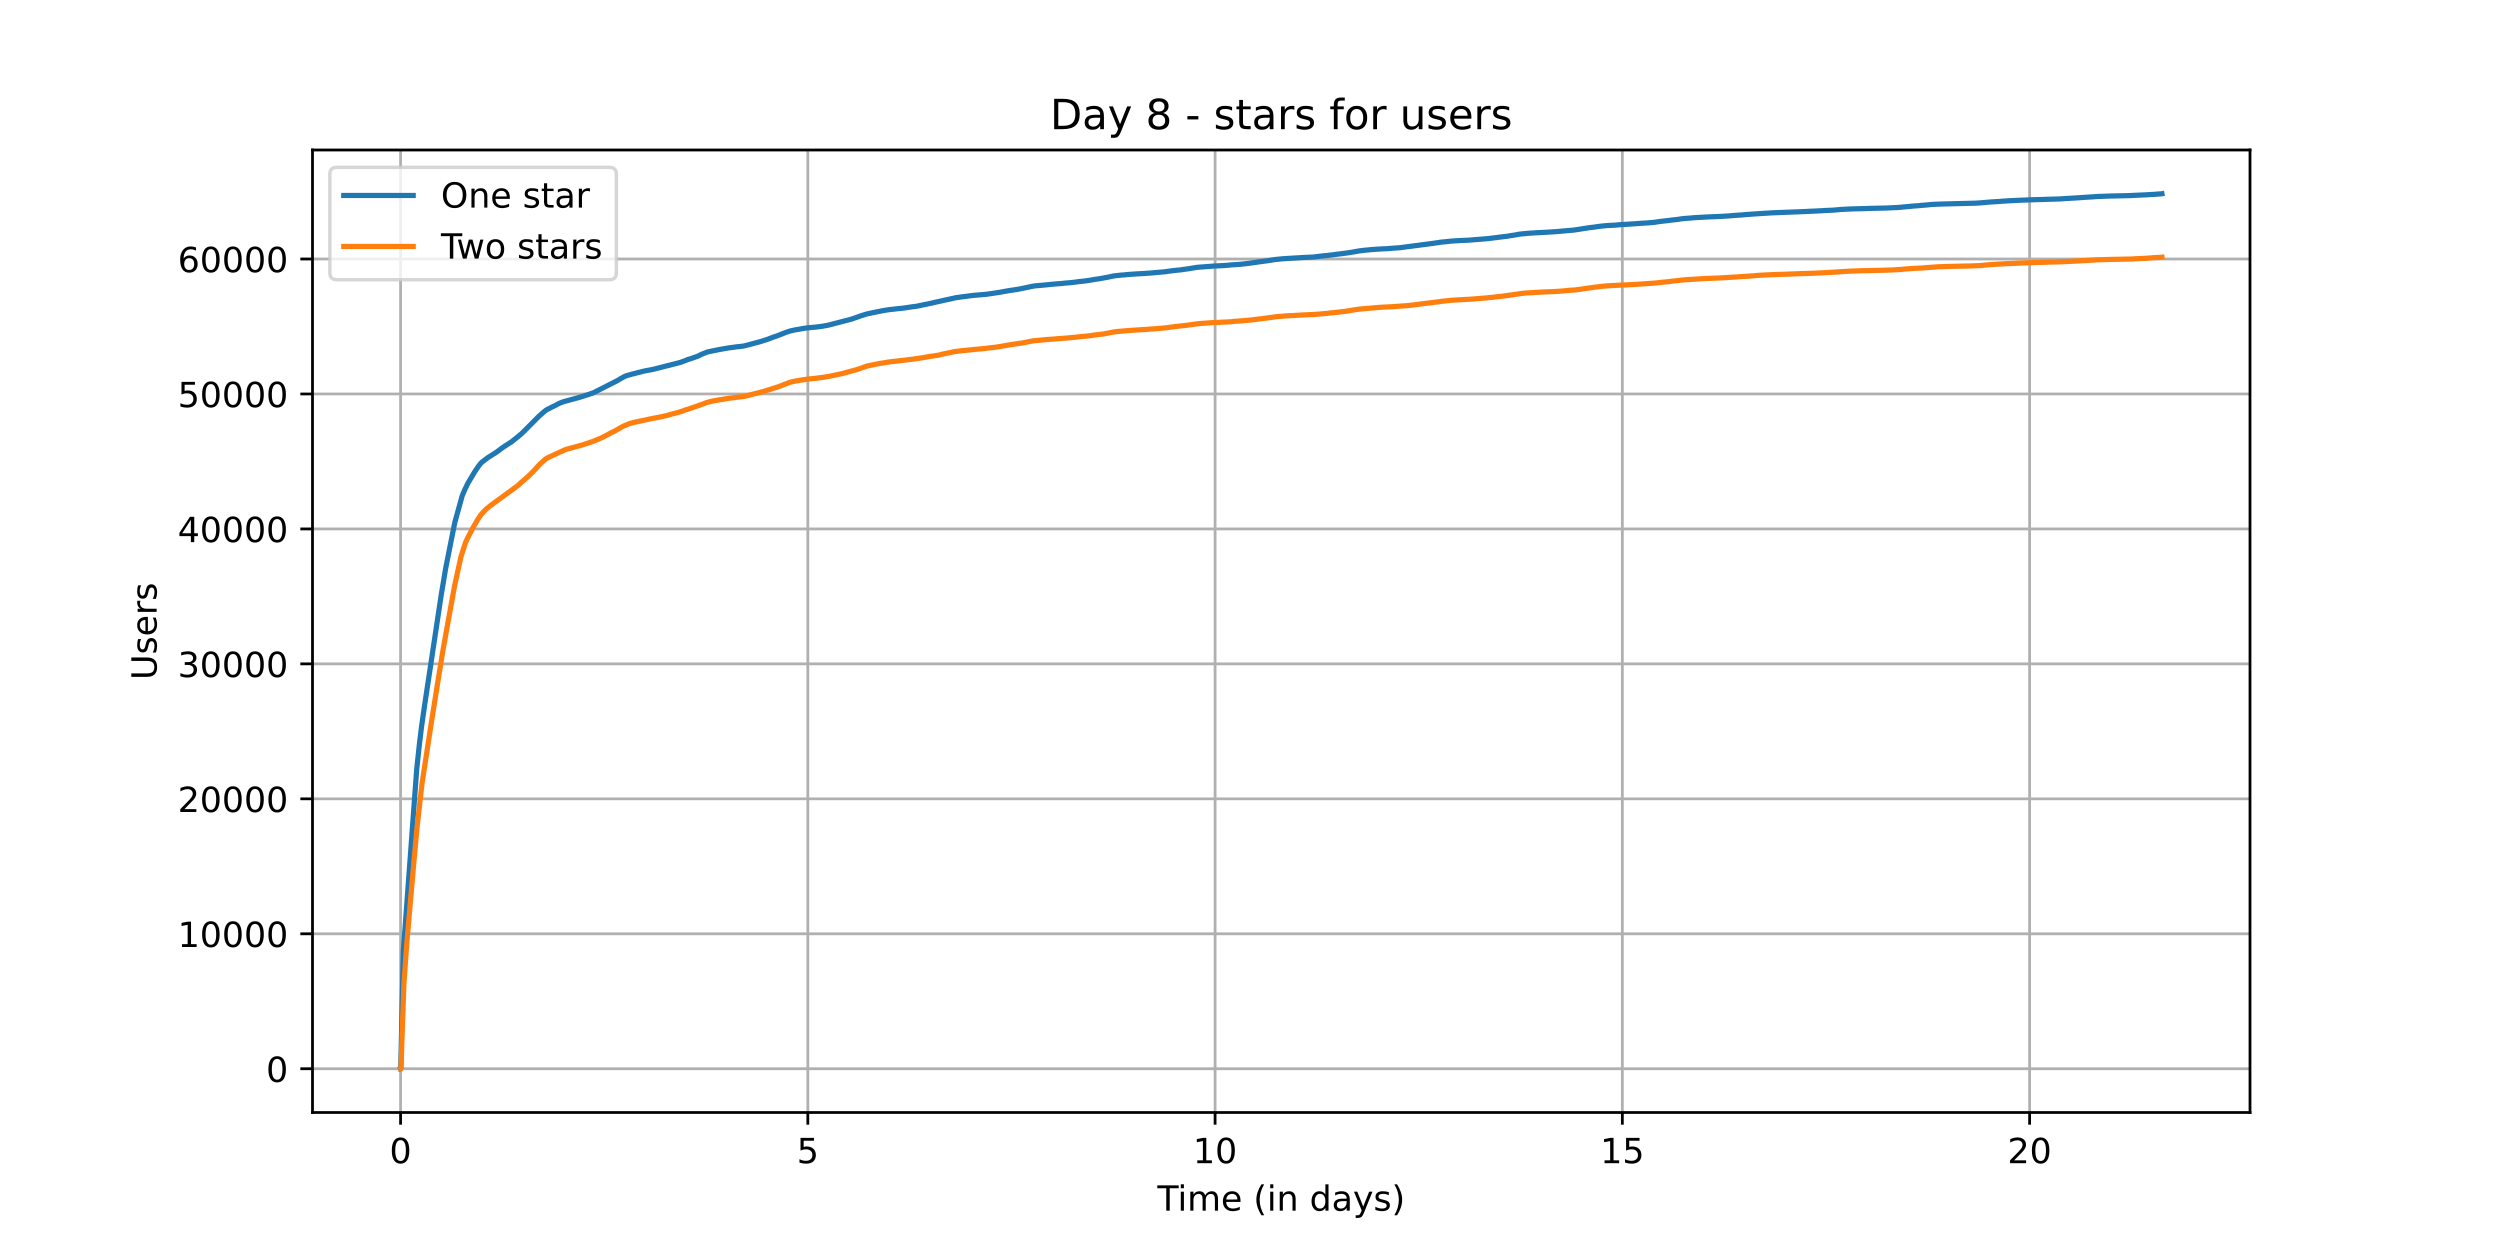 <?xml version="1.0" encoding="utf-8" standalone="no"?>
<!DOCTYPE svg PUBLIC "-//W3C//DTD SVG 1.1//EN"
  "http://www.w3.org/Graphics/SVG/1.1/DTD/svg11.dtd">
<!-- Created with matplotlib (https://matplotlib.org/) -->
<svg height="360pt" version="1.1" viewBox="0 0 720 360" width="720pt" xmlns="http://www.w3.org/2000/svg" xmlns:xlink="http://www.w3.org/1999/xlink">
 <defs>
  <style type="text/css">*{stroke-linecap:butt;stroke-linejoin:round;}</style>
 </defs>
 <g id="figure_1">
  <g id="patch_1">
   <path d="M 0 360 
L 720 360 
L 720 0 
L 0 0 
z
" style="fill:#ffffff;"/>
  </g>
  <g id="axes_1">
   <g id="patch_2">
    <path d="M 90 320.4 
L 648 320.4 
L 648 43.2 
L 90 43.2 
z
" style="fill:#ffffff;"/>
   </g>
   <g id="matplotlib.axis_1">
    <g id="xtick_1">
     <g id="line2d_1">
      <path clip-path="url(#p1b3bdd4fdf)" d="M 115.364 320.4 
L 115.364 43.2 
" style="fill:none;stroke:#b0b0b0;stroke-linecap:square;stroke-width:0.8;"/>
     </g>
     <g id="line2d_2">
      <defs>
       <path d="M 0 0 
L 0 3.5 
" id="m5a3ce82fba" style="stroke:#000000;stroke-width:0.8;"/>
      </defs>
      <g>
       <use style="stroke:#000000;stroke-width:0.8;" x="115.364" xlink:href="#m5a3ce82fba" y="320.4"/>
      </g>
     </g>
     <g id="text_1">
      <!-- 0 -->
      <g transform="translate(112.182 334.998)scale(0.1 -0.1)">
       <defs>
        <path d="M 31.781 66.406 
Q 24.172 66.406 20.328 58.906 
Q 16.5 51.422 16.5 36.375 
Q 16.5 21.391 20.328 13.891 
Q 24.172 6.391 31.781 6.391 
Q 39.453 6.391 43.281 13.891 
Q 47.125 21.391 47.125 36.375 
Q 47.125 51.422 43.281 58.906 
Q 39.453 66.406 31.781 66.406 
z
M 31.781 74.219 
Q 44.047 74.219 50.516 64.516 
Q 56.984 54.828 56.984 36.375 
Q 56.984 17.969 50.516 8.266 
Q 44.047 -1.422 31.781 -1.422 
Q 19.531 -1.422 13.062 8.266 
Q 6.594 17.969 6.594 36.375 
Q 6.594 54.828 13.062 64.516 
Q 19.531 74.219 31.781 74.219 
z
" id="DejaVuSans-48"/>
       </defs>
       <use xlink:href="#DejaVuSans-48"/>
      </g>
     </g>
    </g>
    <g id="xtick_2">
     <g id="line2d_3">
      <path clip-path="url(#p1b3bdd4fdf)" d="M 232.654 320.4 
L 232.654 43.2 
" style="fill:none;stroke:#b0b0b0;stroke-linecap:square;stroke-width:0.8;"/>
     </g>
     <g id="line2d_4">
      <g>
       <use style="stroke:#000000;stroke-width:0.8;" x="232.654" xlink:href="#m5a3ce82fba" y="320.4"/>
      </g>
     </g>
     <g id="text_2">
      <!-- 5 -->
      <g transform="translate(229.473 334.998)scale(0.1 -0.1)">
       <defs>
        <path d="M 10.797 72.906 
L 49.516 72.906 
L 49.516 64.594 
L 19.828 64.594 
L 19.828 46.734 
Q 21.969 47.469 24.109 47.828 
Q 26.266 48.188 28.422 48.188 
Q 40.625 48.188 47.75 41.5 
Q 54.891 34.812 54.891 23.391 
Q 54.891 11.625 47.562 5.094 
Q 40.234 -1.422 26.906 -1.422 
Q 22.312 -1.422 17.547 -0.641 
Q 12.797 0.141 7.719 1.703 
L 7.719 11.625 
Q 12.109 9.234 16.797 8.062 
Q 21.484 6.891 26.703 6.891 
Q 35.156 6.891 40.078 11.328 
Q 45.016 15.766 45.016 23.391 
Q 45.016 31 40.078 35.438 
Q 35.156 39.891 26.703 39.891 
Q 22.75 39.891 18.812 39.016 
Q 14.891 38.141 10.797 36.281 
z
" id="DejaVuSans-53"/>
       </defs>
       <use xlink:href="#DejaVuSans-53"/>
      </g>
     </g>
    </g>
    <g id="xtick_3">
     <g id="line2d_5">
      <path clip-path="url(#p1b3bdd4fdf)" d="M 349.945 320.4 
L 349.945 43.2 
" style="fill:none;stroke:#b0b0b0;stroke-linecap:square;stroke-width:0.8;"/>
     </g>
     <g id="line2d_6">
      <g>
       <use style="stroke:#000000;stroke-width:0.8;" x="349.945" xlink:href="#m5a3ce82fba" y="320.4"/>
      </g>
     </g>
     <g id="text_3">
      <!-- 10 -->
      <g transform="translate(343.582 334.998)scale(0.1 -0.1)">
       <defs>
        <path d="M 12.406 8.297 
L 28.516 8.297 
L 28.516 63.922 
L 10.984 60.406 
L 10.984 69.391 
L 28.422 72.906 
L 38.281 72.906 
L 38.281 8.297 
L 54.391 8.297 
L 54.391 0 
L 12.406 0 
z
" id="DejaVuSans-49"/>
       </defs>
       <use xlink:href="#DejaVuSans-49"/>
       <use x="63.623" xlink:href="#DejaVuSans-48"/>
      </g>
     </g>
    </g>
    <g id="xtick_4">
     <g id="line2d_7">
      <path clip-path="url(#p1b3bdd4fdf)" d="M 467.235 320.4 
L 467.235 43.2 
" style="fill:none;stroke:#b0b0b0;stroke-linecap:square;stroke-width:0.8;"/>
     </g>
     <g id="line2d_8">
      <g>
       <use style="stroke:#000000;stroke-width:0.8;" x="467.235" xlink:href="#m5a3ce82fba" y="320.4"/>
      </g>
     </g>
     <g id="text_4">
      <!-- 15 -->
      <g transform="translate(460.873 334.998)scale(0.1 -0.1)">
       <use xlink:href="#DejaVuSans-49"/>
       <use x="63.623" xlink:href="#DejaVuSans-53"/>
      </g>
     </g>
    </g>
    <g id="xtick_5">
     <g id="line2d_9">
      <path clip-path="url(#p1b3bdd4fdf)" d="M 584.526 320.4 
L 584.526 43.2 
" style="fill:none;stroke:#b0b0b0;stroke-linecap:square;stroke-width:0.8;"/>
     </g>
     <g id="line2d_10">
      <g>
       <use style="stroke:#000000;stroke-width:0.8;" x="584.526" xlink:href="#m5a3ce82fba" y="320.4"/>
      </g>
     </g>
     <g id="text_5">
      <!-- 20 -->
      <g transform="translate(578.163 334.998)scale(0.1 -0.1)">
       <defs>
        <path d="M 19.188 8.297 
L 53.609 8.297 
L 53.609 0 
L 7.328 0 
L 7.328 8.297 
Q 12.938 14.109 22.625 23.891 
Q 32.328 33.688 34.812 36.531 
Q 39.547 41.844 41.422 45.531 
Q 43.312 49.219 43.312 52.781 
Q 43.312 58.594 39.234 62.25 
Q 35.156 65.922 28.609 65.922 
Q 23.969 65.922 18.812 64.312 
Q 13.672 62.703 7.812 59.422 
L 7.812 69.391 
Q 13.766 71.781 18.938 73 
Q 24.125 74.219 28.422 74.219 
Q 39.75 74.219 46.484 68.547 
Q 53.219 62.891 53.219 53.422 
Q 53.219 48.922 51.531 44.891 
Q 49.859 40.875 45.406 35.406 
Q 44.188 33.984 37.641 27.219 
Q 31.109 20.453 19.188 8.297 
z
" id="DejaVuSans-50"/>
       </defs>
       <use xlink:href="#DejaVuSans-50"/>
       <use x="63.623" xlink:href="#DejaVuSans-48"/>
      </g>
     </g>
    </g>
    <g id="text_6">
     <!-- Time (in days) -->
     <g transform="translate(333.327 348.677)scale(0.1 -0.1)">
      <defs>
       <path d="M -0.297 72.906 
L 61.375 72.906 
L 61.375 64.594 
L 35.5 64.594 
L 35.5 0 
L 25.594 0 
L 25.594 64.594 
L -0.297 64.594 
z
" id="DejaVuSans-84"/>
       <path d="M 9.422 54.688 
L 18.406 54.688 
L 18.406 0 
L 9.422 0 
z
M 9.422 75.984 
L 18.406 75.984 
L 18.406 64.594 
L 9.422 64.594 
z
" id="DejaVuSans-105"/>
       <path d="M 52 44.188 
Q 55.375 50.25 60.062 53.125 
Q 64.75 56 71.094 56 
Q 79.641 56 84.281 50.016 
Q 88.922 44.047 88.922 33.016 
L 88.922 0 
L 79.891 0 
L 79.891 32.719 
Q 79.891 40.578 77.094 44.375 
Q 74.312 48.188 68.609 48.188 
Q 61.625 48.188 57.562 43.547 
Q 53.516 38.922 53.516 30.906 
L 53.516 0 
L 44.484 0 
L 44.484 32.719 
Q 44.484 40.625 41.703 44.406 
Q 38.922 48.188 33.109 48.188 
Q 26.219 48.188 22.156 43.531 
Q 18.109 38.875 18.109 30.906 
L 18.109 0 
L 9.078 0 
L 9.078 54.688 
L 18.109 54.688 
L 18.109 46.188 
Q 21.188 51.219 25.484 53.609 
Q 29.781 56 35.688 56 
Q 41.656 56 45.828 52.969 
Q 50 49.953 52 44.188 
z
" id="DejaVuSans-109"/>
       <path d="M 56.203 29.594 
L 56.203 25.203 
L 14.891 25.203 
Q 15.484 15.922 20.484 11.062 
Q 25.484 6.203 34.422 6.203 
Q 39.594 6.203 44.453 7.469 
Q 49.312 8.734 54.109 11.281 
L 54.109 2.781 
Q 49.266 0.734 44.188 -0.344 
Q 39.109 -1.422 33.891 -1.422 
Q 20.797 -1.422 13.156 6.188 
Q 5.516 13.812 5.516 26.812 
Q 5.516 40.234 12.766 48.109 
Q 20.016 56 32.328 56 
Q 43.359 56 49.781 48.891 
Q 56.203 41.797 56.203 29.594 
z
M 47.219 32.234 
Q 47.125 39.594 43.094 43.984 
Q 39.062 48.391 32.422 48.391 
Q 24.906 48.391 20.391 44.141 
Q 15.875 39.891 15.188 32.172 
z
" id="DejaVuSans-101"/>
       <path id="DejaVuSans-32"/>
       <path d="M 31 75.875 
Q 24.469 64.656 21.281 53.656 
Q 18.109 42.672 18.109 31.391 
Q 18.109 20.125 21.312 9.062 
Q 24.516 -2 31 -13.188 
L 23.188 -13.188 
Q 15.875 -1.703 12.234 9.375 
Q 8.594 20.453 8.594 31.391 
Q 8.594 42.281 12.203 53.312 
Q 15.828 64.359 23.188 75.875 
z
" id="DejaVuSans-40"/>
       <path d="M 54.891 33.016 
L 54.891 0 
L 45.906 0 
L 45.906 32.719 
Q 45.906 40.484 42.875 44.328 
Q 39.844 48.188 33.797 48.188 
Q 26.516 48.188 22.312 43.547 
Q 18.109 38.922 18.109 30.906 
L 18.109 0 
L 9.078 0 
L 9.078 54.688 
L 18.109 54.688 
L 18.109 46.188 
Q 21.344 51.125 25.703 53.562 
Q 30.078 56 35.797 56 
Q 45.219 56 50.047 50.172 
Q 54.891 44.344 54.891 33.016 
z
" id="DejaVuSans-110"/>
       <path d="M 45.406 46.391 
L 45.406 75.984 
L 54.391 75.984 
L 54.391 0 
L 45.406 0 
L 45.406 8.203 
Q 42.578 3.328 38.25 0.953 
Q 33.938 -1.422 27.875 -1.422 
Q 17.969 -1.422 11.734 6.484 
Q 5.516 14.406 5.516 27.297 
Q 5.516 40.188 11.734 48.094 
Q 17.969 56 27.875 56 
Q 33.938 56 38.25 53.625 
Q 42.578 51.266 45.406 46.391 
z
M 14.797 27.297 
Q 14.797 17.391 18.875 11.75 
Q 22.953 6.109 30.078 6.109 
Q 37.203 6.109 41.297 11.75 
Q 45.406 17.391 45.406 27.297 
Q 45.406 37.203 41.297 42.844 
Q 37.203 48.484 30.078 48.484 
Q 22.953 48.484 18.875 42.844 
Q 14.797 37.203 14.797 27.297 
z
" id="DejaVuSans-100"/>
       <path d="M 34.281 27.484 
Q 23.391 27.484 19.188 25 
Q 14.984 22.516 14.984 16.5 
Q 14.984 11.719 18.141 8.906 
Q 21.297 6.109 26.703 6.109 
Q 34.188 6.109 38.703 11.406 
Q 43.219 16.703 43.219 25.484 
L 43.219 27.484 
z
M 52.203 31.203 
L 52.203 0 
L 43.219 0 
L 43.219 8.297 
Q 40.141 3.328 35.547 0.953 
Q 30.953 -1.422 24.312 -1.422 
Q 15.922 -1.422 10.953 3.297 
Q 6 8.016 6 15.922 
Q 6 25.141 12.172 29.828 
Q 18.359 34.516 30.609 34.516 
L 43.219 34.516 
L 43.219 35.406 
Q 43.219 41.609 39.141 45 
Q 35.062 48.391 27.688 48.391 
Q 23 48.391 18.547 47.266 
Q 14.109 46.141 10.016 43.891 
L 10.016 52.203 
Q 14.938 54.109 19.578 55.047 
Q 24.219 56 28.609 56 
Q 40.484 56 46.344 49.844 
Q 52.203 43.703 52.203 31.203 
z
" id="DejaVuSans-97"/>
       <path d="M 32.172 -5.078 
Q 28.375 -14.844 24.75 -17.812 
Q 21.141 -20.797 15.094 -20.797 
L 7.906 -20.797 
L 7.906 -13.281 
L 13.188 -13.281 
Q 16.891 -13.281 18.938 -11.516 
Q 21 -9.766 23.484 -3.219 
L 25.094 0.875 
L 2.984 54.688 
L 12.5 54.688 
L 29.594 11.922 
L 46.688 54.688 
L 56.203 54.688 
z
" id="DejaVuSans-121"/>
       <path d="M 44.281 53.078 
L 44.281 44.578 
Q 40.484 46.531 36.375 47.5 
Q 32.281 48.484 27.875 48.484 
Q 21.188 48.484 17.844 46.438 
Q 14.5 44.391 14.5 40.281 
Q 14.5 37.156 16.891 35.375 
Q 19.281 33.594 26.516 31.984 
L 29.594 31.297 
Q 39.156 29.25 43.188 25.516 
Q 47.219 21.781 47.219 15.094 
Q 47.219 7.469 41.188 3.016 
Q 35.156 -1.422 24.609 -1.422 
Q 20.219 -1.422 15.453 -0.562 
Q 10.688 0.297 5.422 2 
L 5.422 11.281 
Q 10.406 8.688 15.234 7.391 
Q 20.062 6.109 24.812 6.109 
Q 31.156 6.109 34.562 8.281 
Q 37.984 10.453 37.984 14.406 
Q 37.984 18.062 35.516 20.016 
Q 33.062 21.969 24.703 23.781 
L 21.578 24.516 
Q 13.234 26.266 9.516 29.906 
Q 5.812 33.547 5.812 39.891 
Q 5.812 47.609 11.281 51.797 
Q 16.75 56 26.812 56 
Q 31.781 56 36.172 55.266 
Q 40.578 54.547 44.281 53.078 
z
" id="DejaVuSans-115"/>
       <path d="M 8.016 75.875 
L 15.828 75.875 
Q 23.141 64.359 26.781 53.312 
Q 30.422 42.281 30.422 31.391 
Q 30.422 20.453 26.781 9.375 
Q 23.141 -1.703 15.828 -13.188 
L 8.016 -13.188 
Q 14.5 -2 17.703 9.062 
Q 20.906 20.125 20.906 31.391 
Q 20.906 42.672 17.703 53.656 
Q 14.5 64.656 8.016 75.875 
z
" id="DejaVuSans-41"/>
      </defs>
      <use xlink:href="#DejaVuSans-84"/>
      <use x="57.959" xlink:href="#DejaVuSans-105"/>
      <use x="85.742" xlink:href="#DejaVuSans-109"/>
      <use x="183.154" xlink:href="#DejaVuSans-101"/>
      <use x="244.678" xlink:href="#DejaVuSans-32"/>
      <use x="276.465" xlink:href="#DejaVuSans-40"/>
      <use x="315.479" xlink:href="#DejaVuSans-105"/>
      <use x="343.262" xlink:href="#DejaVuSans-110"/>
      <use x="406.641" xlink:href="#DejaVuSans-32"/>
      <use x="438.428" xlink:href="#DejaVuSans-100"/>
      <use x="501.904" xlink:href="#DejaVuSans-97"/>
      <use x="563.184" xlink:href="#DejaVuSans-121"/>
      <use x="622.363" xlink:href="#DejaVuSans-115"/>
      <use x="674.463" xlink:href="#DejaVuSans-41"/>
     </g>
    </g>
   </g>
   <g id="matplotlib.axis_2">
    <g id="ytick_1">
     <g id="line2d_11">
      <path clip-path="url(#p1b3bdd4fdf)" d="M 90 307.8 
L 648 307.8 
" style="fill:none;stroke:#b0b0b0;stroke-linecap:square;stroke-width:0.8;"/>
     </g>
     <g id="line2d_12">
      <defs>
       <path d="M 0 0 
L -3.5 0 
" id="m0e07532749" style="stroke:#000000;stroke-width:0.8;"/>
      </defs>
      <g>
       <use style="stroke:#000000;stroke-width:0.8;" x="90" xlink:href="#m0e07532749" y="307.8"/>
      </g>
     </g>
     <g id="text_7">
      <!-- 0 -->
      <g transform="translate(76.638 311.599)scale(0.1 -0.1)">
       <use xlink:href="#DejaVuSans-48"/>
      </g>
     </g>
    </g>
    <g id="ytick_2">
     <g id="line2d_13">
      <path clip-path="url(#p1b3bdd4fdf)" d="M 90 268.932 
L 648 268.932 
" style="fill:none;stroke:#b0b0b0;stroke-linecap:square;stroke-width:0.8;"/>
     </g>
     <g id="line2d_14">
      <g>
       <use style="stroke:#000000;stroke-width:0.8;" x="90" xlink:href="#m0e07532749" y="268.932"/>
      </g>
     </g>
     <g id="text_8">
      <!-- 10000 -->
      <g transform="translate(51.188 272.731)scale(0.1 -0.1)">
       <use xlink:href="#DejaVuSans-49"/>
       <use x="63.623" xlink:href="#DejaVuSans-48"/>
       <use x="127.246" xlink:href="#DejaVuSans-48"/>
       <use x="190.869" xlink:href="#DejaVuSans-48"/>
       <use x="254.492" xlink:href="#DejaVuSans-48"/>
      </g>
     </g>
    </g>
    <g id="ytick_3">
     <g id="line2d_15">
      <path clip-path="url(#p1b3bdd4fdf)" d="M 90 230.064 
L 648 230.064 
" style="fill:none;stroke:#b0b0b0;stroke-linecap:square;stroke-width:0.8;"/>
     </g>
     <g id="line2d_16">
      <g>
       <use style="stroke:#000000;stroke-width:0.8;" x="90" xlink:href="#m0e07532749" y="230.064"/>
      </g>
     </g>
     <g id="text_9">
      <!-- 20000 -->
      <g transform="translate(51.188 233.863)scale(0.1 -0.1)">
       <use xlink:href="#DejaVuSans-50"/>
       <use x="63.623" xlink:href="#DejaVuSans-48"/>
       <use x="127.246" xlink:href="#DejaVuSans-48"/>
       <use x="190.869" xlink:href="#DejaVuSans-48"/>
       <use x="254.492" xlink:href="#DejaVuSans-48"/>
      </g>
     </g>
    </g>
    <g id="ytick_4">
     <g id="line2d_17">
      <path clip-path="url(#p1b3bdd4fdf)" d="M 90 191.196 
L 648 191.196 
" style="fill:none;stroke:#b0b0b0;stroke-linecap:square;stroke-width:0.8;"/>
     </g>
     <g id="line2d_18">
      <g>
       <use style="stroke:#000000;stroke-width:0.8;" x="90" xlink:href="#m0e07532749" y="191.196"/>
      </g>
     </g>
     <g id="text_10">
      <!-- 30000 -->
      <g transform="translate(51.188 194.996)scale(0.1 -0.1)">
       <defs>
        <path d="M 40.578 39.312 
Q 47.656 37.797 51.625 33 
Q 55.609 28.219 55.609 21.188 
Q 55.609 10.406 48.188 4.484 
Q 40.766 -1.422 27.094 -1.422 
Q 22.516 -1.422 17.656 -0.516 
Q 12.797 0.391 7.625 2.203 
L 7.625 11.719 
Q 11.719 9.328 16.594 8.109 
Q 21.484 6.891 26.812 6.891 
Q 36.078 6.891 40.938 10.547 
Q 45.797 14.203 45.797 21.188 
Q 45.797 27.641 41.281 31.266 
Q 36.766 34.906 28.719 34.906 
L 20.219 34.906 
L 20.219 43.016 
L 29.109 43.016 
Q 36.375 43.016 40.234 45.922 
Q 44.094 48.828 44.094 54.297 
Q 44.094 59.906 40.109 62.906 
Q 36.141 65.922 28.719 65.922 
Q 24.656 65.922 20.016 65.031 
Q 15.375 64.156 9.812 62.312 
L 9.812 71.094 
Q 15.438 72.656 20.344 73.438 
Q 25.25 74.219 29.594 74.219 
Q 40.828 74.219 47.359 69.109 
Q 53.906 64.016 53.906 55.328 
Q 53.906 49.266 50.438 45.094 
Q 46.969 40.922 40.578 39.312 
z
" id="DejaVuSans-51"/>
       </defs>
       <use xlink:href="#DejaVuSans-51"/>
       <use x="63.623" xlink:href="#DejaVuSans-48"/>
       <use x="127.246" xlink:href="#DejaVuSans-48"/>
       <use x="190.869" xlink:href="#DejaVuSans-48"/>
       <use x="254.492" xlink:href="#DejaVuSans-48"/>
      </g>
     </g>
    </g>
    <g id="ytick_5">
     <g id="line2d_19">
      <path clip-path="url(#p1b3bdd4fdf)" d="M 90 152.328 
L 648 152.328 
" style="fill:none;stroke:#b0b0b0;stroke-linecap:square;stroke-width:0.8;"/>
     </g>
     <g id="line2d_20">
      <g>
       <use style="stroke:#000000;stroke-width:0.8;" x="90" xlink:href="#m0e07532749" y="152.328"/>
      </g>
     </g>
     <g id="text_11">
      <!-- 40000 -->
      <g transform="translate(51.188 156.128)scale(0.1 -0.1)">
       <defs>
        <path d="M 37.797 64.312 
L 12.891 25.391 
L 37.797 25.391 
z
M 35.203 72.906 
L 47.609 72.906 
L 47.609 25.391 
L 58.016 25.391 
L 58.016 17.188 
L 47.609 17.188 
L 47.609 0 
L 37.797 0 
L 37.797 17.188 
L 4.891 17.188 
L 4.891 26.703 
z
" id="DejaVuSans-52"/>
       </defs>
       <use xlink:href="#DejaVuSans-52"/>
       <use x="63.623" xlink:href="#DejaVuSans-48"/>
       <use x="127.246" xlink:href="#DejaVuSans-48"/>
       <use x="190.869" xlink:href="#DejaVuSans-48"/>
       <use x="254.492" xlink:href="#DejaVuSans-48"/>
      </g>
     </g>
    </g>
    <g id="ytick_6">
     <g id="line2d_21">
      <path clip-path="url(#p1b3bdd4fdf)" d="M 90 113.461 
L 648 113.461 
" style="fill:none;stroke:#b0b0b0;stroke-linecap:square;stroke-width:0.8;"/>
     </g>
     <g id="line2d_22">
      <g>
       <use style="stroke:#000000;stroke-width:0.8;" x="90" xlink:href="#m0e07532749" y="113.461"/>
      </g>
     </g>
     <g id="text_12">
      <!-- 50000 -->
      <g transform="translate(51.188 117.26)scale(0.1 -0.1)">
       <use xlink:href="#DejaVuSans-53"/>
       <use x="63.623" xlink:href="#DejaVuSans-48"/>
       <use x="127.246" xlink:href="#DejaVuSans-48"/>
       <use x="190.869" xlink:href="#DejaVuSans-48"/>
       <use x="254.492" xlink:href="#DejaVuSans-48"/>
      </g>
     </g>
    </g>
    <g id="ytick_7">
     <g id="line2d_23">
      <path clip-path="url(#p1b3bdd4fdf)" d="M 90 74.593 
L 648 74.593 
" style="fill:none;stroke:#b0b0b0;stroke-linecap:square;stroke-width:0.8;"/>
     </g>
     <g id="line2d_24">
      <g>
       <use style="stroke:#000000;stroke-width:0.8;" x="90" xlink:href="#m0e07532749" y="74.593"/>
      </g>
     </g>
     <g id="text_13">
      <!-- 60000 -->
      <g transform="translate(51.188 78.392)scale(0.1 -0.1)">
       <defs>
        <path d="M 33.016 40.375 
Q 26.375 40.375 22.484 35.828 
Q 18.609 31.297 18.609 23.391 
Q 18.609 15.531 22.484 10.953 
Q 26.375 6.391 33.016 6.391 
Q 39.656 6.391 43.531 10.953 
Q 47.406 15.531 47.406 23.391 
Q 47.406 31.297 43.531 35.828 
Q 39.656 40.375 33.016 40.375 
z
M 52.594 71.297 
L 52.594 62.312 
Q 48.875 64.062 45.094 64.984 
Q 41.312 65.922 37.594 65.922 
Q 27.828 65.922 22.672 59.328 
Q 17.531 52.734 16.797 39.406 
Q 19.672 43.656 24.016 45.922 
Q 28.375 48.188 33.594 48.188 
Q 44.578 48.188 50.953 41.516 
Q 57.328 34.859 57.328 23.391 
Q 57.328 12.156 50.688 5.359 
Q 44.047 -1.422 33.016 -1.422 
Q 20.359 -1.422 13.672 8.266 
Q 6.984 17.969 6.984 36.375 
Q 6.984 53.656 15.188 63.938 
Q 23.391 74.219 37.203 74.219 
Q 40.922 74.219 44.703 73.484 
Q 48.484 72.75 52.594 71.297 
z
" id="DejaVuSans-54"/>
       </defs>
       <use xlink:href="#DejaVuSans-54"/>
       <use x="63.623" xlink:href="#DejaVuSans-48"/>
       <use x="127.246" xlink:href="#DejaVuSans-48"/>
       <use x="190.869" xlink:href="#DejaVuSans-48"/>
       <use x="254.492" xlink:href="#DejaVuSans-48"/>
      </g>
     </g>
    </g>
    <g id="text_14">
     <!-- Users -->
     <g transform="translate(45.108 195.801)rotate(-90)scale(0.1 -0.1)">
      <defs>
       <path d="M 8.688 72.906 
L 18.609 72.906 
L 18.609 28.609 
Q 18.609 16.891 22.844 11.734 
Q 27.094 6.594 36.625 6.594 
Q 46.094 6.594 50.344 11.734 
Q 54.594 16.891 54.594 28.609 
L 54.594 72.906 
L 64.5 72.906 
L 64.5 27.391 
Q 64.5 13.141 57.438 5.859 
Q 50.391 -1.422 36.625 -1.422 
Q 22.797 -1.422 15.734 5.859 
Q 8.688 13.141 8.688 27.391 
z
" id="DejaVuSans-85"/>
       <path d="M 41.109 46.297 
Q 39.594 47.172 37.812 47.578 
Q 36.031 48 33.891 48 
Q 26.266 48 22.188 43.047 
Q 18.109 38.094 18.109 28.812 
L 18.109 0 
L 9.078 0 
L 9.078 54.688 
L 18.109 54.688 
L 18.109 46.188 
Q 20.953 51.172 25.484 53.578 
Q 30.031 56 36.531 56 
Q 37.453 56 38.578 55.875 
Q 39.703 55.766 41.062 55.516 
z
" id="DejaVuSans-114"/>
      </defs>
      <use xlink:href="#DejaVuSans-85"/>
      <use x="73.193" xlink:href="#DejaVuSans-115"/>
      <use x="125.293" xlink:href="#DejaVuSans-101"/>
      <use x="186.816" xlink:href="#DejaVuSans-114"/>
      <use x="227.93" xlink:href="#DejaVuSans-115"/>
     </g>
    </g>
   </g>
   <g id="line2d_25">
    <path clip-path="url(#p1b3bdd4fdf)" d="M 115.364 307.8 
L 115.393 307.792 
L 115.426 307.205 
L 116.152 274.012 
L 116.701 266.662 
L 120.017 221.505 
L 120.76 214.587 
L 121.406 209.266 
L 122.278 203.168 
L 127.09 171.222 
L 127.332 169.772 
L 128.366 163.612 
L 130.965 150.552 
L 133.097 142.849 
L 133.856 141.01 
L 134.082 140.59 
L 134.696 139.273 
L 135.552 137.838 
L 135.891 137.259 
L 136.23 136.696 
L 136.731 135.868 
L 136.973 135.483 
L 137.797 134.301 
L 138.217 133.742 
L 138.539 133.353 
L 138.894 133.027 
L 139.556 132.533 
L 139.992 132.203 
L 140.412 131.864 
L 143.189 130.084 
L 143.867 129.571 
L 144.012 129.462 
L 144.416 129.155 
L 144.755 128.918 
L 145.368 128.499 
L 146.95 127.48 
L 147.241 127.297 
L 147.646 126.979 
L 149.503 125.494 
L 149.778 125.245 
L 150.181 124.93 
L 150.633 124.472 
L 151.021 124.099 
L 155.187 119.901 
L 155.381 119.73 
L 156.963 118.346 
L 157.593 117.926 
L 158.191 117.623 
L 158.659 117.398 
L 158.901 117.242 
L 159.16 117.137 
L 159.741 116.854 
L 159.983 116.745 
L 160.774 116.313 
L 160.968 116.216 
L 161.227 116.119 
L 161.404 116.014 
L 162.405 115.657 
L 166.369 114.584 
L 167.002 114.401 
L 167.325 114.3 
L 167.615 114.215 
L 167.906 114.106 
L 169.585 113.585 
L 170.57 113.223 
L 170.909 113.115 
L 171.218 112.963 
L 171.428 112.866 
L 171.832 112.625 
L 172.333 112.392 
L 177.856 109.589 
L 178.163 109.395 
L 178.568 109.154 
L 179.36 108.707 
L 179.667 108.524 
L 180.167 108.299 
L 180.991 108.027 
L 181.46 107.918 
L 182.203 107.685 
L 182.801 107.576 
L 183.14 107.463 
L 183.705 107.312 
L 184.206 107.207 
L 184.739 107.071 
L 185.094 106.962 
L 185.578 106.853 
L 188 106.387 
L 188.484 106.278 
L 195.398 104.517 
L 196.012 104.342 
L 196.319 104.245 
L 196.593 104.128 
L 197.497 103.802 
L 197.998 103.573 
L 198.643 103.382 
L 199.047 103.273 
L 199.806 102.978 
L 200.113 102.885 
L 201.049 102.55 
L 201.404 102.364 
L 201.824 102.154 
L 202.325 101.925 
L 203.585 101.435 
L 203.94 101.326 
L 207.009 100.692 
L 207.622 100.587 
L 208.026 100.514 
L 208.591 100.409 
L 208.978 100.346 
L 209.591 100.238 
L 210.673 100.09 
L 211.48 99.985 
L 211.868 99.915 
L 212.965 99.806 
L 213.903 99.694 
L 214.485 99.585 
L 219.151 98.345 
L 219.506 98.217 
L 220.958 97.754 
L 221.152 97.688 
L 222.331 97.237 
L 222.637 97.128 
L 223.751 96.747 
L 225.043 96.242 
L 225.785 95.954 
L 226.221 95.772 
L 226.528 95.663 
L 227.335 95.395 
L 227.706 95.294 
L 227.981 95.231 
L 228.481 95.127 
L 228.998 95.002 
L 229.66 94.897 
L 230.063 94.827 
L 231.823 94.512 
L 232.825 94.404 
L 233.665 94.314 
L 234.908 94.205 
L 235.909 94.077 
L 236.764 93.968 
L 238.508 93.657 
L 238.928 93.549 
L 245.225 91.912 
L 245.58 91.784 
L 245.887 91.675 
L 247.033 91.286 
L 248.034 90.921 
L 249.454 90.478 
L 249.6 90.431 
L 253.055 89.704 
L 253.62 89.607 
L 253.846 89.537 
L 255.283 89.3 
L 255.993 89.195 
L 256.219 89.16 
L 257.284 89.055 
L 257.64 89.001 
L 258.64 88.892 
L 259.464 88.807 
L 260.448 88.698 
L 260.82 88.643 
L 261.546 88.538 
L 261.805 88.488 
L 262.855 88.344 
L 263.71 88.235 
L 264.082 88.177 
L 267.877 87.384 
L 268.426 87.287 
L 268.62 87.217 
L 275.402 85.713 
L 276.258 85.608 
L 276.63 85.553 
L 277.405 85.445 
L 278.341 85.332 
L 279.019 85.231 
L 279.245 85.204 
L 280.101 85.099 
L 280.424 85.064 
L 281.717 84.955 
L 282.444 84.893 
L 283.738 84.788 
L 284.061 84.753 
L 285.239 84.586 
L 285.966 84.481 
L 286.208 84.438 
L 286.934 84.329 
L 288.178 84.146 
L 288.662 84.038 
L 288.888 84.003 
L 289.469 83.894 
L 290.938 83.649 
L 291.632 83.544 
L 291.987 83.497 
L 293.441 83.264 
L 293.99 83.155 
L 297.414 82.436 
L 298.092 82.331 
L 298.399 82.3 
L 299.642 82.191 
L 300.369 82.129 
L 301.516 82.02 
L 302.371 81.923 
L 303.63 81.814 
L 304.373 81.748 
L 305.842 81.639 
L 306.746 81.531 
L 308.134 81.422 
L 308.99 81.328 
L 309.926 81.216 
L 310.669 81.107 
L 310.992 81.072 
L 312.09 80.963 
L 313.124 80.827 
L 313.866 80.718 
L 315.643 80.407 
L 316.45 80.302 
L 316.693 80.263 
L 318.615 79.91 
L 319.212 79.809 
L 319.519 79.723 
L 320.084 79.614 
L 320.569 79.502 
L 321.376 79.393 
L 322.168 79.315 
L 323.104 79.206 
L 323.653 79.187 
L 324.622 79.078 
L 325.349 79.016 
L 327.011 78.907 
L 327.302 78.884 
L 329.321 78.775 
L 331.534 78.619 
L 332.728 78.511 
L 333.504 78.437 
L 334.924 78.328 
L 335.764 78.238 
L 336.361 78.13 
L 337.201 78.036 
L 337.927 77.927 
L 338.137 77.908 
L 338.96 77.823 
L 340.107 77.718 
L 340.527 77.64 
L 341.302 77.535 
L 341.657 77.484 
L 342.433 77.376 
L 343.919 77.127 
L 344.614 77.022 
L 344.969 76.971 
L 346.519 76.863 
L 347.261 76.796 
L 348.795 76.688 
L 349.505 76.629 
L 351.62 76.52 
L 352.201 76.493 
L 353.686 76.384 
L 354.558 76.287 
L 355.171 76.252 
L 356.964 76.143 
L 357.819 76.05 
L 358.788 75.941 
L 359.724 75.829 
L 360.499 75.72 
L 361.549 75.576 
L 362.259 75.471 
L 362.663 75.401 
L 363.599 75.296 
L 364.003 75.222 
L 364.94 75.117 
L 365.36 75.04 
L 366.62 74.845 
L 367.314 74.736 
L 368.074 74.666 
L 369.091 74.558 
L 369.398 74.527 
L 371.013 74.418 
L 371.626 74.383 
L 373.451 74.278 
L 373.725 74.266 
L 375.42 74.157 
L 375.985 74.134 
L 378.278 74.025 
L 379.166 73.92 
L 380.005 73.811 
L 380.942 73.695 
L 382.104 73.586 
L 382.943 73.497 
L 383.88 73.388 
L 385.043 73.217 
L 386.011 73.108 
L 387.061 72.968 
L 387.884 72.859 
L 389.079 72.68 
L 389.725 72.571 
L 391.549 72.241 
L 392.453 72.132 
L 393.276 72.047 
L 394.438 71.938 
L 394.778 71.899 
L 396.247 71.79 
L 396.892 71.747 
L 398.975 71.639 
L 399.524 71.619 
L 400.799 71.51 
L 401.493 71.456 
L 403.124 71.347 
L 412.359 70.134 
L 413.537 69.96 
L 414.361 69.855 
L 414.797 69.765 
L 415.878 69.656 
L 416.588 69.598 
L 417.428 69.489 
L 418.154 69.427 
L 419.801 69.318 
L 420.447 69.275 
L 423.014 69.167 
L 423.676 69.12 
L 424.822 69.011 
L 425.371 68.98 
L 426.647 68.871 
L 427.358 68.813 
L 428.714 68.704 
L 429.069 68.657 
L 429.876 68.553 
L 430.118 68.514 
L 430.909 68.436 
L 431.62 68.327 
L 432.507 68.222 
L 433.46 68.113 
L 434.477 67.981 
L 435.026 67.872 
L 436.222 67.694 
L 436.803 67.593 
L 437.029 67.526 
L 437.772 67.418 
L 438.58 67.336 
L 439.742 67.227 
L 440.485 67.161 
L 442.277 67.052 
L 442.923 67.01 
L 445.167 66.901 
L 445.797 66.862 
L 447.459 66.753 
L 448.057 66.722 
L 449.332 66.613 
L 450.123 66.535 
L 451.334 66.426 
L 451.656 66.395 
L 453.077 66.287 
L 454.223 66.119 
L 454.95 66.011 
L 456.403 65.777 
L 457.081 65.669 
L 457.436 65.614 
L 458.293 65.505 
L 459.132 65.412 
L 459.746 65.311 
L 459.988 65.268 
L 460.892 65.159 
L 461.732 65.07 
L 462.782 64.961 
L 463.347 64.938 
L 465.35 64.829 
L 466.189 64.74 
L 467.916 64.631 
L 468.578 64.584 
L 470.321 64.475 
L 470.935 64.44 
L 472.291 64.332 
L 472.921 64.293 
L 474.71 64.184 
L 475.049 64.145 
L 476.437 64.036 
L 477.777 63.822 
L 478.649 63.714 
L 478.988 63.675 
L 479.843 63.581 
L 480.796 63.473 
L 481.054 63.422 
L 482.039 63.313 
L 482.879 63.224 
L 483.638 63.119 
L 483.88 63.072 
L 484.736 62.963 
L 485.496 62.893 
L 487.062 62.785 
L 487.418 62.734 
L 489.081 62.629 
L 489.355 62.617 
L 489.969 62.582 
L 491.922 62.474 
L 492.471 62.454 
L 495.038 62.349 
L 495.312 62.338 
L 497.25 62.229 
L 497.895 62.186 
L 499.138 62.077 
L 499.865 62.015 
L 501.721 61.906 
L 502.561 61.817 
L 504.046 61.708 
L 504.256 61.685 
L 506.032 61.576 
L 506.339 61.549 
L 507.986 61.44 
L 508.6 61.405 
L 510.36 61.296 
L 510.926 61.273 
L 513.751 61.164 
L 514.316 61.14 
L 517.093 61.032 
L 517.642 61.012 
L 520.128 60.907 
L 520.419 60.888 
L 522.824 60.783 
L 523.098 60.767 
L 525.148 60.662 
L 525.455 60.635 
L 527.958 60.526 
L 528.7 60.46 
L 529.88 60.351 
L 530.542 60.305 
L 532.689 60.196 
L 533.255 60.173 
L 537.387 60.064 
L 538.001 60.029 
L 542.892 59.92 
L 543.441 59.901 
L 545.75 59.792 
L 546.299 59.772 
L 547.703 59.671 
L 547.945 59.632 
L 548.737 59.555 
L 550.012 59.446 
L 550.852 59.353 
L 552.515 59.244 
L 553.371 59.15 
L 554.727 59.042 
L 555.017 59.022 
L 555.954 58.913 
L 556.648 58.859 
L 559.457 58.75 
L 559.957 58.742 
L 564.252 58.633 
L 564.785 58.618 
L 569.031 58.513 
L 569.354 58.482 
L 569.919 58.459 
L 571.259 58.35 
L 572.05 58.272 
L 573.471 58.163 
L 574.085 58.128 
L 575.845 58.019 
L 576.587 57.953 
L 578.153 57.848 
L 578.46 57.825 
L 580.753 57.716 
L 581.35 57.685 
L 584.159 57.576 
L 584.741 57.549 
L 588.502 57.44 
L 589.068 57.417 
L 592.813 57.308 
L 593.379 57.285 
L 594.961 57.176 
L 595.574 57.141 
L 597.48 57.032 
L 598.126 56.989 
L 599.774 56.884 
L 600.097 56.853 
L 601.793 56.744 
L 602.374 56.717 
L 603.714 56.608 
L 604.279 56.585 
L 607.234 56.476 
L 607.783 56.457 
L 612.804 56.348 
L 613.336 56.332 
L 615.468 56.224 
L 616.033 56.2 
L 618.406 56.095 
L 618.632 56.068 
L 620.699 55.959 
L 621.038 55.917 
L 622.572 55.812 
L 622.636 55.8 
L 622.636 55.8 
" style="fill:none;stroke:#1f77b4;stroke-linecap:square;stroke-width:1.5;"/>
   </g>
   <g id="line2d_26">
    <path clip-path="url(#p1b3bdd4fdf)" d="M 115.364 307.8 
L 115.458 307.726 
L 115.538 306.486 
L 115.732 300.019 
L 116.345 282.979 
L 117.121 272.158 
L 119.144 248.853 
L 119.387 246.163 
L 120.195 237.469 
L 121.519 225.831 
L 121.826 223.814 
L 122.94 216.515 
L 124.07 209.114 
L 125.249 201.733 
L 125.959 197.225 
L 126.831 191.861 
L 127.445 188.064 
L 127.93 185.273 
L 128.349 182.949 
L 130.562 170.682 
L 130.724 169.823 
L 131.014 168.288 
L 132.774 160.277 
L 134.082 156.219 
L 134.534 155.251 
L 135.31 153.72 
L 136.214 151.998 
L 136.392 151.683 
L 136.908 150.813 
L 137.054 150.591 
L 137.603 149.565 
L 137.813 149.289 
L 138.184 148.737 
L 138.378 148.395 
L 140.008 146.623 
L 140.993 145.826 
L 141.187 145.666 
L 149.245 139.766 
L 149.907 139.129 
L 150.068 138.977 
L 151.682 137.59 
L 152.022 137.31 
L 152.813 136.521 
L 153.071 136.272 
L 153.54 135.802 
L 155.316 133.855 
L 155.542 133.621 
L 157.254 132.113 
L 157.997 131.709 
L 162.858 129.47 
L 163.245 129.361 
L 166.953 128.359 
L 167.179 128.293 
L 167.809 128.114 
L 169.02 127.717 
L 169.262 127.64 
L 170.376 127.266 
L 170.619 127.177 
L 170.941 127.068 
L 172.93 126.225 
L 173.463 125.988 
L 174.093 125.673 
L 176.047 124.608 
L 176.354 124.456 
L 176.645 124.347 
L 178.342 123.403 
L 179.344 122.808 
L 181.363 121.965 
L 181.799 121.86 
L 182.397 121.693 
L 187.306 120.636 
L 187.903 120.527 
L 190.39 120.037 
L 190.923 119.928 
L 191.439 119.796 
L 191.907 119.687 
L 195.85 118.618 
L 196.109 118.521 
L 196.415 118.428 
L 196.771 118.319 
L 197.223 118.129 
L 198.692 117.666 
L 198.934 117.573 
L 199.289 117.468 
L 199.693 117.312 
L 200.645 116.974 
L 201.017 116.865 
L 201.808 116.566 
L 202.664 116.278 
L 203.326 116.006 
L 203.649 115.898 
L 204.069 115.793 
L 204.602 115.653 
L 204.99 115.552 
L 205.248 115.497 
L 207.218 115.14 
L 208.058 115.031 
L 208.558 114.914 
L 209.285 114.805 
L 209.705 114.724 
L 210.673 114.619 
L 211.028 114.572 
L 212.094 114.428 
L 212.901 114.327 
L 213.143 114.288 
L 214.146 114.18 
L 214.501 114.129 
L 220.329 112.629 
L 220.781 112.438 
L 221.346 112.287 
L 221.701 112.178 
L 223.009 111.754 
L 223.735 111.529 
L 224.074 111.42 
L 225.123 111.031 
L 225.689 110.783 
L 226.076 110.635 
L 226.35 110.534 
L 226.722 110.398 
L 227.545 110.091 
L 227.771 110.017 
L 228.304 109.908 
L 228.708 109.834 
L 229.176 109.725 
L 230.693 109.469 
L 231.371 109.36 
L 232.452 109.208 
L 233.439 109.1 
L 234.23 109.022 
L 235.166 108.913 
L 236.151 108.785 
L 237.055 108.676 
L 238.476 108.45 
L 239.025 108.342 
L 242.657 107.572 
L 243.045 107.471 
L 243.32 107.354 
L 243.836 107.246 
L 247.13 106.34 
L 247.388 106.239 
L 248.389 105.881 
L 249.422 105.52 
L 249.681 105.419 
L 252.893 104.766 
L 253.491 104.657 
L 254.734 104.466 
L 255.25 104.362 
L 255.605 104.311 
L 256.364 104.202 
L 256.719 104.152 
L 257.753 104.047 
L 258.043 104.027 
L 258.85 103.918 
L 259.754 103.81 
L 260.804 103.701 
L 261.886 103.553 
L 262.725 103.448 
L 263.032 103.417 
L 263.758 103.308 
L 264.858 103.157 
L 265.569 103.048 
L 267.619 102.671 
L 268.556 102.562 
L 269.896 102.348 
L 270.525 102.243 
L 271.171 102.057 
L 275.112 101.229 
L 276.048 101.12 
L 276.904 101.023 
L 277.986 100.914 
L 278.826 100.825 
L 279.988 100.716 
L 280.876 100.611 
L 282.056 100.502 
L 282.752 100.448 
L 283.851 100.339 
L 284.917 100.195 
L 286.046 100.086 
L 287.322 99.896 
L 288.097 99.787 
L 290.018 99.441 
L 290.664 99.336 
L 291.067 99.262 
L 292.407 99.056 
L 293.182 98.955 
L 293.392 98.904 
L 294.216 98.8 
L 294.571 98.749 
L 295.104 98.64 
L 297.688 98.135 
L 298.964 98.026 
L 299.675 97.968 
L 300.676 97.859 
L 301.338 97.812 
L 302.726 97.703 
L 303.388 97.657 
L 304.47 97.552 
L 304.744 97.54 
L 306.197 97.431 
L 306.875 97.381 
L 308.005 97.28 
L 308.231 97.253 
L 309.539 97.144 
L 310.443 97.039 
L 311.364 96.93 
L 312.155 96.852 
L 312.833 96.802 
L 313.931 96.693 
L 315.32 96.467 
L 316.337 96.359 
L 317.258 96.246 
L 318.179 96.141 
L 318.502 96.044 
L 320.973 95.566 
L 321.942 95.457 
L 322.652 95.399 
L 323.96 95.29 
L 324.267 95.259 
L 325.768 95.15 
L 326.414 95.107 
L 327.996 94.998 
L 328.626 94.959 
L 330.468 94.851 
L 331.275 94.769 
L 333.052 94.66 
L 333.81 94.59 
L 335.037 94.481 
L 335.328 94.462 
L 336.151 94.357 
L 336.506 94.306 
L 337.346 94.198 
L 338.363 94.065 
L 339.299 93.957 
L 340.155 93.859 
L 341.189 93.754 
L 341.528 93.712 
L 342.303 93.603 
L 343.272 93.479 
L 344 93.37 
L 345.001 93.238 
L 346.212 93.129 
L 346.842 93.09 
L 348.359 92.985 
L 348.682 92.95 
L 351.071 92.841 
L 351.733 92.794 
L 354.219 92.686 
L 354.493 92.67 
L 355.397 92.561 
L 356.108 92.503 
L 357.674 92.394 
L 358.417 92.328 
L 359.724 92.219 
L 360.58 92.122 
L 361.5 92.013 
L 362.517 91.881 
L 363.454 91.772 
L 364.456 91.644 
L 365.182 91.535 
L 366.135 91.419 
L 366.862 91.314 
L 367.25 91.248 
L 368.235 91.139 
L 368.817 91.111 
L 369.979 91.007 
L 370.286 90.979 
L 372.498 90.871 
L 372.772 90.859 
L 373.467 90.804 
L 375.55 90.696 
L 376.115 90.672 
L 378.423 90.563 
L 379.085 90.517 
L 380.393 90.408 
L 381.087 90.354 
L 382.249 90.253 
L 382.427 90.225 
L 383.25 90.116 
L 384.025 90.043 
L 385.188 89.934 
L 386.108 89.821 
L 386.932 89.712 
L 387.884 89.592 
L 388.546 89.483 
L 390.063 89.226 
L 390.822 89.118 
L 391.807 88.989 
L 392.969 88.884 
L 393.276 88.857 
L 393.97 88.803 
L 395.326 88.694 
L 396.069 88.628 
L 397.377 88.519 
L 398.071 88.465 
L 400.573 88.356 
L 401.251 88.305 
L 402.914 88.196 
L 403.641 88.134 
L 405.303 88.025 
L 406.159 87.932 
L 407.063 87.823 
L 408.048 87.695 
L 408.887 87.594 
L 409.145 87.543 
L 410.147 87.415 
L 411.115 87.306 
L 411.342 87.279 
L 412.262 87.166 
L 413.134 87.058 
L 413.457 87.023 
L 414.328 86.914 
L 415.539 86.731 
L 416.718 86.622 
L 417.057 86.579 
L 417.928 86.482 
L 419.753 86.373 
L 420.382 86.335 
L 422.481 86.226 
L 423.062 86.199 
L 424.563 86.094 
L 424.886 86.059 
L 426.227 85.95 
L 426.922 85.895 
L 428.23 85.794 
L 428.488 85.744 
L 429.795 85.635 
L 430.748 85.515 
L 431.732 85.406 
L 432.055 85.371 
L 432.911 85.274 
L 433.702 85.165 
L 434.897 84.994 
L 435.786 84.885 
L 436.157 84.823 
L 436.868 84.718 
L 437.11 84.675 
L 438.305 84.496 
L 439.451 84.387 
L 440.081 84.348 
L 442.003 84.244 
L 442.342 84.205 
L 444.521 84.096 
L 445.103 84.069 
L 447.766 83.964 
L 448.057 83.944 
L 449.655 83.835 
L 450.43 83.762 
L 451.576 83.657 
L 451.802 83.622 
L 453.513 83.513 
L 454.465 83.392 
L 455.337 83.291 
L 455.596 83.237 
L 456.29 83.132 
L 456.548 83.081 
L 457.404 82.976 
L 457.776 82.922 
L 458.615 82.813 
L 458.874 82.763 
L 459.811 82.65 
L 460.731 82.541 
L 461.635 82.436 
L 462.847 82.327 
L 463.476 82.288 
L 465.543 82.18 
L 466.14 82.149 
L 468.546 82.04 
L 469.191 81.997 
L 471.225 81.888 
L 471.516 81.873 
L 473.244 81.764 
L 473.55 81.737 
L 475.194 81.628 
L 475.872 81.577 
L 477.18 81.468 
L 477.503 81.433 
L 478.358 81.328 
L 478.713 81.282 
L 479.424 81.223 
L 480.554 81.115 
L 481.732 80.948 
L 483.008 80.839 
L 484.074 80.695 
L 485.092 80.59 
L 485.302 80.567 
L 487.224 80.458 
L 487.821 80.427 
L 489.242 80.318 
L 489.791 80.298 
L 491.793 80.19 
L 492.342 80.17 
L 495.102 80.061 
L 495.7 80.03 
L 497.588 79.921 
L 498.283 79.867 
L 500.317 79.758 
L 501.092 79.684 
L 502.9 79.575 
L 503.546 79.533 
L 505.096 79.424 
L 505.903 79.342 
L 507.615 79.233 
L 508.212 79.202 
L 510.522 79.094 
L 510.796 79.082 
L 514.284 78.973 
L 514.832 78.954 
L 517.545 78.845 
L 518.126 78.818 
L 521.726 78.709 
L 522.259 78.693 
L 524.664 78.584 
L 525.229 78.561 
L 526.811 78.452 
L 527.409 78.421 
L 529.33 78.312 
L 530.025 78.258 
L 531.849 78.149 
L 532.512 78.102 
L 535.531 77.994 
L 536.08 77.974 
L 540.842 77.865 
L 541.359 77.854 
L 545.056 77.745 
L 545.701 77.702 
L 547.51 77.597 
L 547.832 77.562 
L 548.608 77.488 
L 550.077 77.379 
L 550.384 77.356 
L 551.094 77.298 
L 553.629 77.189 
L 553.952 77.15 
L 555.437 77.041 
L 556.147 76.983 
L 557.6 76.874 
L 558.262 76.828 
L 561.927 76.719 
L 562.202 76.707 
L 567.287 76.598 
L 567.82 76.583 
L 570.516 76.474 
L 571.34 76.388 
L 572.406 76.279 
L 573.084 76.229 
L 574.65 76.12 
L 575.263 76.085 
L 577.265 75.976 
L 577.895 75.937 
L 580.414 75.829 
L 581.092 75.778 
L 584.369 75.669 
L 584.918 75.65 
L 589.003 75.541 
L 589.6 75.51 
L 593.282 75.401 
L 593.831 75.382 
L 596.236 75.273 
L 596.834 75.242 
L 598.885 75.133 
L 599.548 75.086 
L 601.518 74.977 
L 602.164 74.935 
L 604.102 74.826 
L 604.602 74.818 
L 608.041 74.709 
L 608.558 74.698 
L 614.16 74.589 
L 614.903 74.523 
L 617.534 74.414 
L 618.164 74.375 
L 619.569 74.266 
L 620.247 74.216 
L 622.233 74.107 
L 622.636 74.072 
L 622.636 74.072 
" style="fill:none;stroke:#ff7f0e;stroke-linecap:square;stroke-width:1.5;"/>
   </g>
   <g id="patch_3">
    <path d="M 90 320.4 
L 90 43.2 
" style="fill:none;stroke:#000000;stroke-linecap:square;stroke-linejoin:miter;stroke-width:0.8;"/>
   </g>
   <g id="patch_4">
    <path d="M 648 320.4 
L 648 43.2 
" style="fill:none;stroke:#000000;stroke-linecap:square;stroke-linejoin:miter;stroke-width:0.8;"/>
   </g>
   <g id="patch_5">
    <path d="M 90 320.4 
L 648 320.4 
" style="fill:none;stroke:#000000;stroke-linecap:square;stroke-linejoin:miter;stroke-width:0.8;"/>
   </g>
   <g id="patch_6">
    <path d="M 90 43.2 
L 648 43.2 
" style="fill:none;stroke:#000000;stroke-linecap:square;stroke-linejoin:miter;stroke-width:0.8;"/>
   </g>
   <g id="text_15">
    <!-- Day 8 - stars for users -->
    <g transform="translate(302.426 37.2)scale(0.12 -0.12)">
     <defs>
      <path d="M 19.672 64.797 
L 19.672 8.109 
L 31.594 8.109 
Q 46.688 8.109 53.688 14.938 
Q 60.688 21.781 60.688 36.531 
Q 60.688 51.172 53.688 57.984 
Q 46.688 64.797 31.594 64.797 
z
M 9.812 72.906 
L 30.078 72.906 
Q 51.266 72.906 61.172 64.094 
Q 71.094 55.281 71.094 36.531 
Q 71.094 17.672 61.125 8.828 
Q 51.172 0 30.078 0 
L 9.812 0 
z
" id="DejaVuSans-68"/>
      <path d="M 31.781 34.625 
Q 24.75 34.625 20.719 30.859 
Q 16.703 27.094 16.703 20.516 
Q 16.703 13.922 20.719 10.156 
Q 24.75 6.391 31.781 6.391 
Q 38.812 6.391 42.859 10.172 
Q 46.922 13.969 46.922 20.516 
Q 46.922 27.094 42.891 30.859 
Q 38.875 34.625 31.781 34.625 
z
M 21.922 38.812 
Q 15.578 40.375 12.031 44.719 
Q 8.5 49.078 8.5 55.328 
Q 8.5 64.062 14.719 69.141 
Q 20.953 74.219 31.781 74.219 
Q 42.672 74.219 48.875 69.141 
Q 55.078 64.062 55.078 55.328 
Q 55.078 49.078 51.531 44.719 
Q 48 40.375 41.703 38.812 
Q 48.828 37.156 52.797 32.312 
Q 56.781 27.484 56.781 20.516 
Q 56.781 9.906 50.312 4.234 
Q 43.844 -1.422 31.781 -1.422 
Q 19.734 -1.422 13.25 4.234 
Q 6.781 9.906 6.781 20.516 
Q 6.781 27.484 10.781 32.312 
Q 14.797 37.156 21.922 38.812 
z
M 18.312 54.391 
Q 18.312 48.734 21.844 45.562 
Q 25.391 42.391 31.781 42.391 
Q 38.141 42.391 41.719 45.562 
Q 45.312 48.734 45.312 54.391 
Q 45.312 60.062 41.719 63.234 
Q 38.141 66.406 31.781 66.406 
Q 25.391 66.406 21.844 63.234 
Q 18.312 60.062 18.312 54.391 
z
" id="DejaVuSans-56"/>
      <path d="M 4.891 31.391 
L 31.203 31.391 
L 31.203 23.391 
L 4.891 23.391 
z
" id="DejaVuSans-45"/>
      <path d="M 18.312 70.219 
L 18.312 54.688 
L 36.812 54.688 
L 36.812 47.703 
L 18.312 47.703 
L 18.312 18.016 
Q 18.312 11.328 20.141 9.422 
Q 21.969 7.516 27.594 7.516 
L 36.812 7.516 
L 36.812 0 
L 27.594 0 
Q 17.188 0 13.234 3.875 
Q 9.281 7.766 9.281 18.016 
L 9.281 47.703 
L 2.688 47.703 
L 2.688 54.688 
L 9.281 54.688 
L 9.281 70.219 
z
" id="DejaVuSans-116"/>
      <path d="M 37.109 75.984 
L 37.109 68.5 
L 28.516 68.5 
Q 23.688 68.5 21.797 66.547 
Q 19.922 64.594 19.922 59.516 
L 19.922 54.688 
L 34.719 54.688 
L 34.719 47.703 
L 19.922 47.703 
L 19.922 0 
L 10.891 0 
L 10.891 47.703 
L 2.297 47.703 
L 2.297 54.688 
L 10.891 54.688 
L 10.891 58.5 
Q 10.891 67.625 15.141 71.797 
Q 19.391 75.984 28.609 75.984 
z
" id="DejaVuSans-102"/>
      <path d="M 30.609 48.391 
Q 23.391 48.391 19.188 42.75 
Q 14.984 37.109 14.984 27.297 
Q 14.984 17.484 19.156 11.844 
Q 23.344 6.203 30.609 6.203 
Q 37.797 6.203 41.984 11.859 
Q 46.188 17.531 46.188 27.297 
Q 46.188 37.016 41.984 42.703 
Q 37.797 48.391 30.609 48.391 
z
M 30.609 56 
Q 42.328 56 49.016 48.375 
Q 55.719 40.766 55.719 27.297 
Q 55.719 13.875 49.016 6.219 
Q 42.328 -1.422 30.609 -1.422 
Q 18.844 -1.422 12.172 6.219 
Q 5.516 13.875 5.516 27.297 
Q 5.516 40.766 12.172 48.375 
Q 18.844 56 30.609 56 
z
" id="DejaVuSans-111"/>
      <path d="M 8.5 21.578 
L 8.5 54.688 
L 17.484 54.688 
L 17.484 21.922 
Q 17.484 14.156 20.5 10.266 
Q 23.531 6.391 29.594 6.391 
Q 36.859 6.391 41.078 11.031 
Q 45.312 15.672 45.312 23.688 
L 45.312 54.688 
L 54.297 54.688 
L 54.297 0 
L 45.312 0 
L 45.312 8.406 
Q 42.047 3.422 37.719 1 
Q 33.406 -1.422 27.688 -1.422 
Q 18.266 -1.422 13.375 4.438 
Q 8.5 10.297 8.5 21.578 
z
M 31.109 56 
z
" id="DejaVuSans-117"/>
     </defs>
     <use xlink:href="#DejaVuSans-68"/>
     <use x="77.002" xlink:href="#DejaVuSans-97"/>
     <use x="138.281" xlink:href="#DejaVuSans-121"/>
     <use x="197.461" xlink:href="#DejaVuSans-32"/>
     <use x="229.248" xlink:href="#DejaVuSans-56"/>
     <use x="292.871" xlink:href="#DejaVuSans-32"/>
     <use x="324.658" xlink:href="#DejaVuSans-45"/>
     <use x="360.742" xlink:href="#DejaVuSans-32"/>
     <use x="392.529" xlink:href="#DejaVuSans-115"/>
     <use x="444.629" xlink:href="#DejaVuSans-116"/>
     <use x="483.838" xlink:href="#DejaVuSans-97"/>
     <use x="545.117" xlink:href="#DejaVuSans-114"/>
     <use x="586.23" xlink:href="#DejaVuSans-115"/>
     <use x="638.33" xlink:href="#DejaVuSans-32"/>
     <use x="670.117" xlink:href="#DejaVuSans-102"/>
     <use x="705.322" xlink:href="#DejaVuSans-111"/>
     <use x="766.504" xlink:href="#DejaVuSans-114"/>
     <use x="807.617" xlink:href="#DejaVuSans-32"/>
     <use x="839.404" xlink:href="#DejaVuSans-117"/>
     <use x="902.783" xlink:href="#DejaVuSans-115"/>
     <use x="954.883" xlink:href="#DejaVuSans-101"/>
     <use x="1016.406" xlink:href="#DejaVuSans-114"/>
     <use x="1057.52" xlink:href="#DejaVuSans-115"/>
    </g>
   </g>
   <g id="legend_1">
    <g id="patch_7">
     <path d="M 97 80.556 
L 175.511 80.556 
Q 177.511 80.556 177.511 78.556 
L 177.511 50.2 
Q 177.511 48.2 175.511 48.2 
L 97 48.2 
Q 95 48.2 95 50.2 
L 95 78.556 
Q 95 80.556 97 80.556 
z
" style="fill:#ffffff;opacity:0.8;stroke:#cccccc;stroke-linejoin:miter;"/>
    </g>
    <g id="line2d_27">
     <path d="M 99 56.298 
L 119 56.298 
" style="fill:none;stroke:#1f77b4;stroke-linecap:square;stroke-width:1.5;"/>
    </g>
    <g id="line2d_28"/>
    <g id="text_16">
     <!-- One star -->
     <g transform="translate(127 59.798)scale(0.1 -0.1)">
      <defs>
       <path d="M 39.406 66.219 
Q 28.656 66.219 22.328 58.203 
Q 16.016 50.203 16.016 36.375 
Q 16.016 22.609 22.328 14.594 
Q 28.656 6.594 39.406 6.594 
Q 50.141 6.594 56.422 14.594 
Q 62.703 22.609 62.703 36.375 
Q 62.703 50.203 56.422 58.203 
Q 50.141 66.219 39.406 66.219 
z
M 39.406 74.219 
Q 54.734 74.219 63.906 63.938 
Q 73.094 53.656 73.094 36.375 
Q 73.094 19.141 63.906 8.859 
Q 54.734 -1.422 39.406 -1.422 
Q 24.031 -1.422 14.812 8.828 
Q 5.609 19.094 5.609 36.375 
Q 5.609 53.656 14.812 63.938 
Q 24.031 74.219 39.406 74.219 
z
" id="DejaVuSans-79"/>
      </defs>
      <use xlink:href="#DejaVuSans-79"/>
      <use x="78.711" xlink:href="#DejaVuSans-110"/>
      <use x="142.09" xlink:href="#DejaVuSans-101"/>
      <use x="203.613" xlink:href="#DejaVuSans-32"/>
      <use x="235.4" xlink:href="#DejaVuSans-115"/>
      <use x="287.5" xlink:href="#DejaVuSans-116"/>
      <use x="326.709" xlink:href="#DejaVuSans-97"/>
      <use x="387.988" xlink:href="#DejaVuSans-114"/>
     </g>
    </g>
    <g id="line2d_29">
     <path d="M 99 70.977 
L 119 70.977 
" style="fill:none;stroke:#ff7f0e;stroke-linecap:square;stroke-width:1.5;"/>
    </g>
    <g id="line2d_30"/>
    <g id="text_17">
     <!-- Two stars -->
     <g transform="translate(127 74.477)scale(0.1 -0.1)">
      <defs>
       <path d="M 4.203 54.688 
L 13.188 54.688 
L 24.422 12.016 
L 35.594 54.688 
L 46.188 54.688 
L 57.422 12.016 
L 68.609 54.688 
L 77.594 54.688 
L 63.281 0 
L 52.688 0 
L 40.922 44.828 
L 29.109 0 
L 18.5 0 
z
" id="DejaVuSans-119"/>
      </defs>
      <use xlink:href="#DejaVuSans-84"/>
      <use x="44.584" xlink:href="#DejaVuSans-119"/>
      <use x="126.371" xlink:href="#DejaVuSans-111"/>
      <use x="187.553" xlink:href="#DejaVuSans-32"/>
      <use x="219.34" xlink:href="#DejaVuSans-115"/>
      <use x="271.439" xlink:href="#DejaVuSans-116"/>
      <use x="310.648" xlink:href="#DejaVuSans-97"/>
      <use x="371.928" xlink:href="#DejaVuSans-114"/>
      <use x="413.041" xlink:href="#DejaVuSans-115"/>
     </g>
    </g>
   </g>
  </g>
 </g>
 <defs>
  <clipPath id="p1b3bdd4fdf">
   <rect height="277.2" width="558" x="90" y="43.2"/>
  </clipPath>
 </defs>
</svg>
